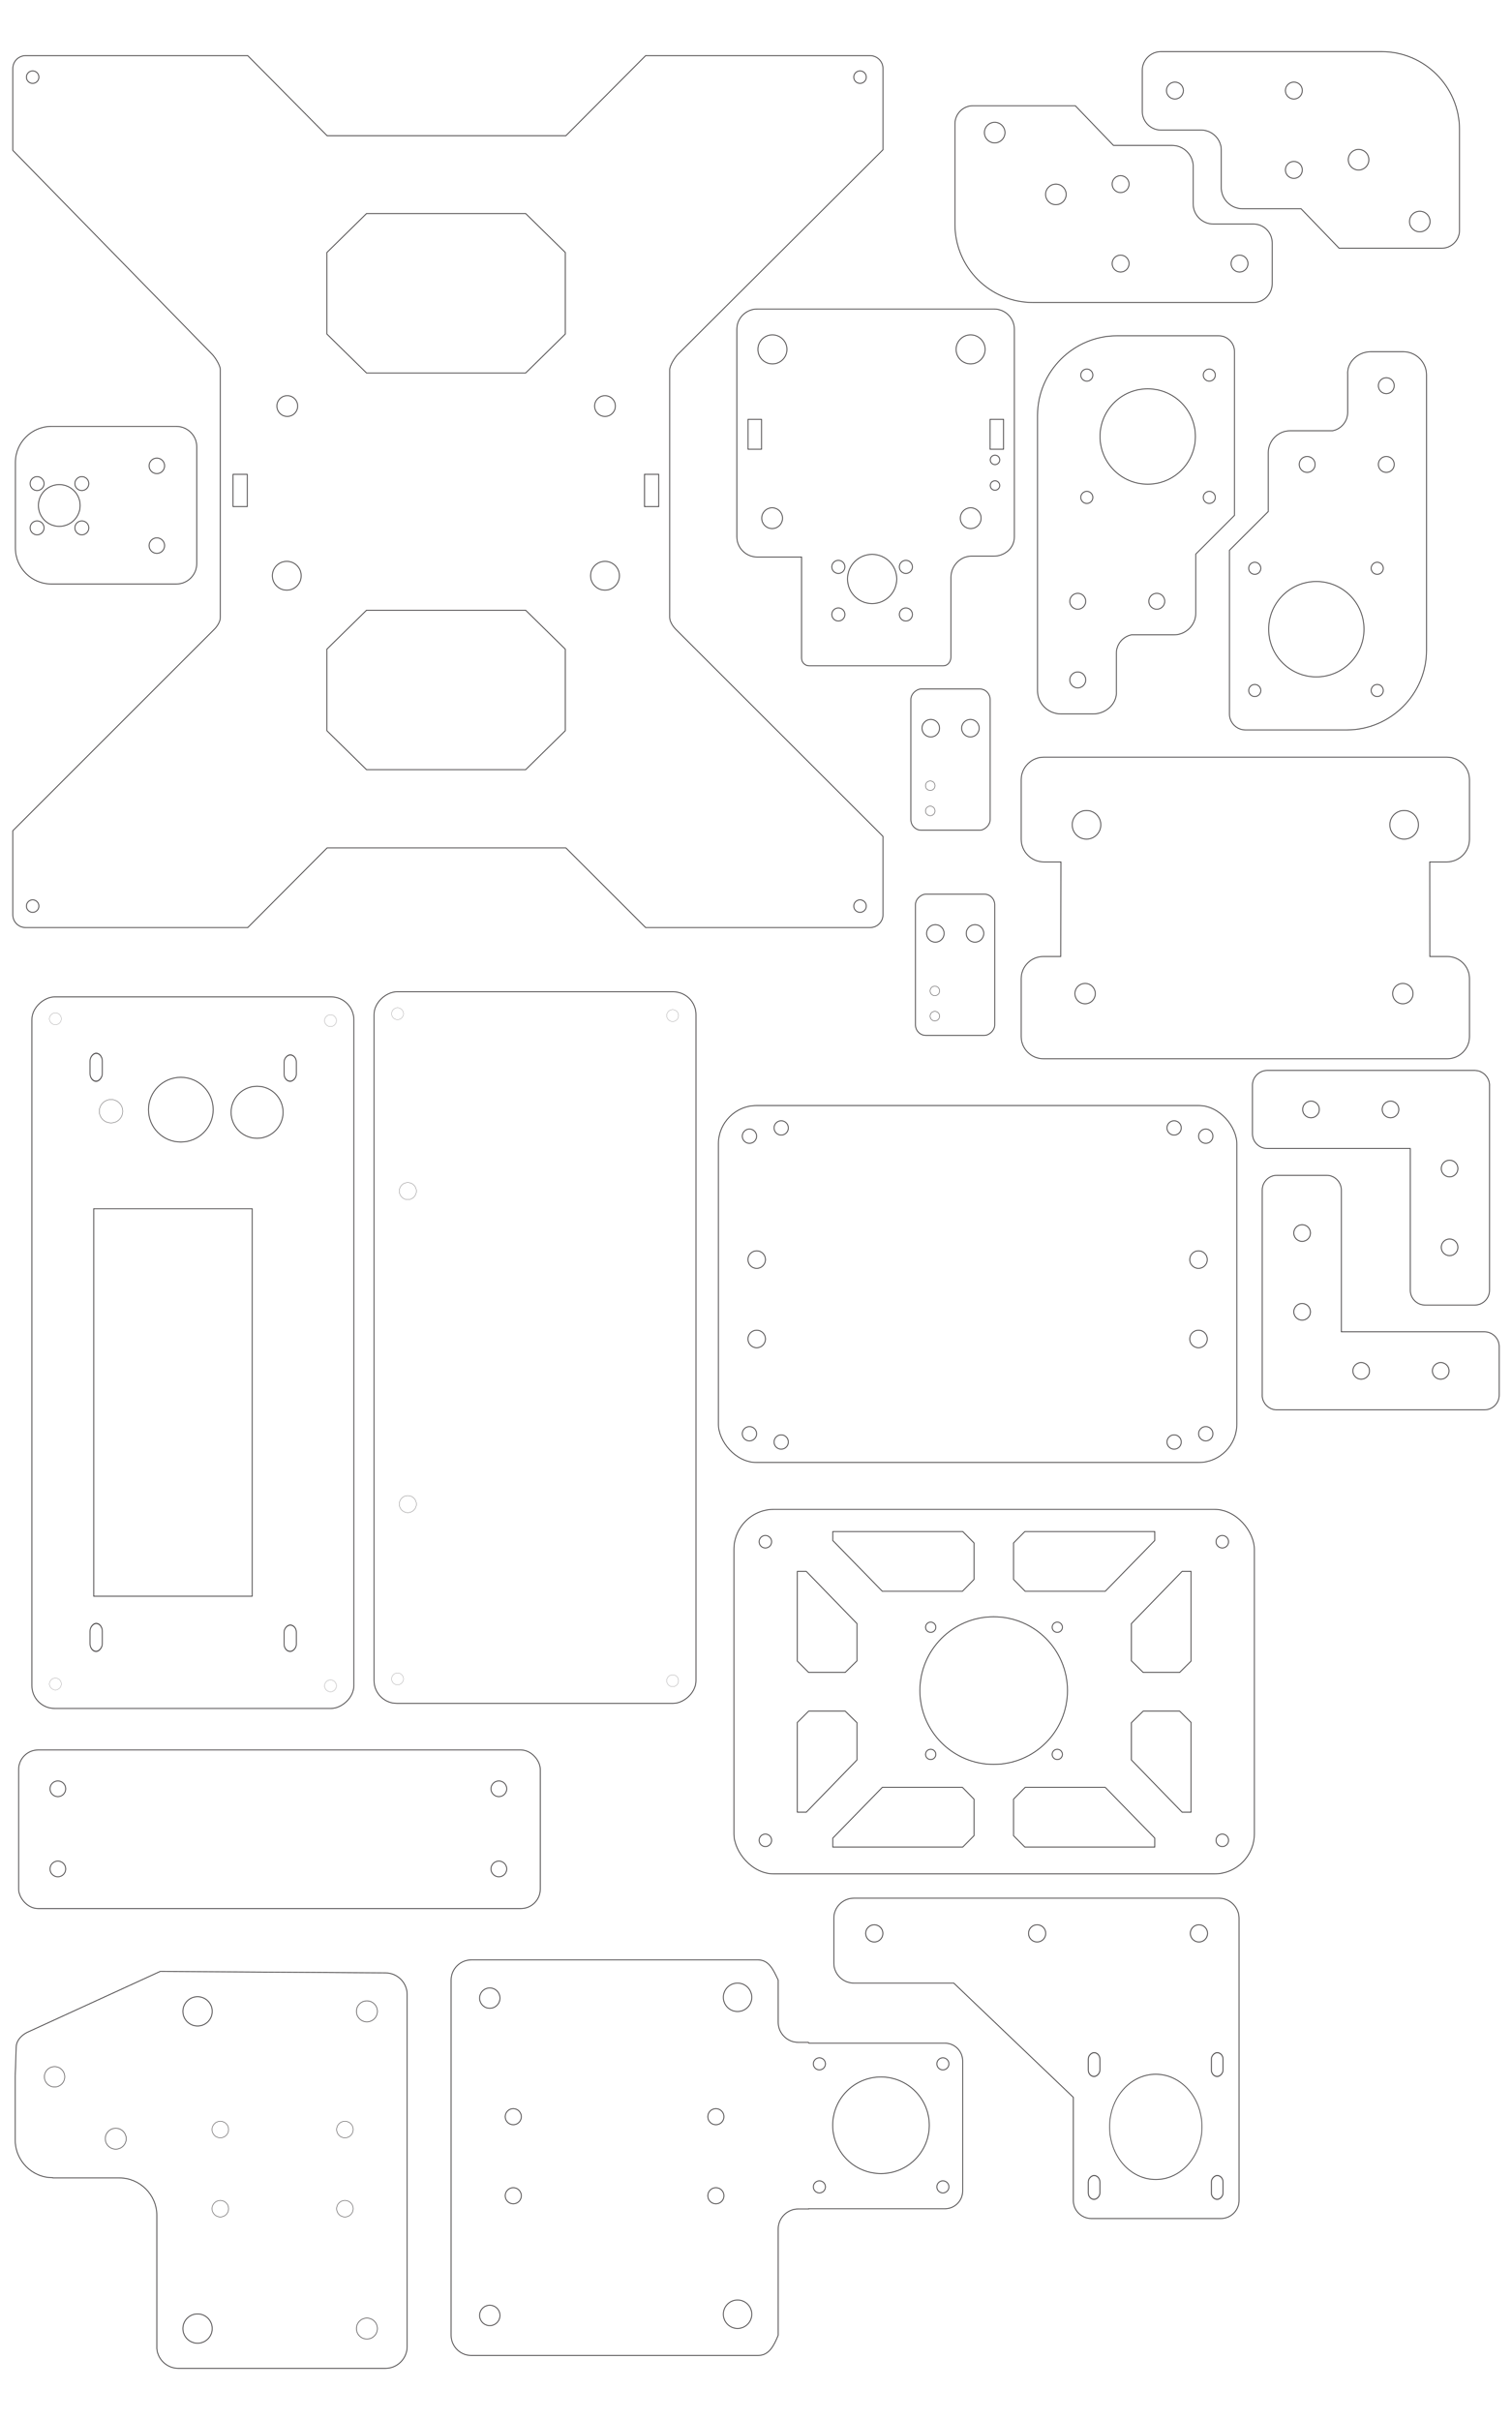 <?xml version="1.0" encoding="UTF-8"?>
<!DOCTYPE svg PUBLIC "-//W3C//DTD SVG 1.1//EN" "http://www.w3.org/Graphics/SVG/1.1/DTD/svg11.dtd">
<!-- Creator: CorelDRAW X7 -->
<svg xmlns="http://www.w3.org/2000/svg" xml:space="preserve" width="15in" height="24in" version="1.1" style="shape-rendering:geometricPrecision; text-rendering:geometricPrecision; image-rendering:optimizeQuality; fill-rule:evenodd; clip-rule:evenodd"
viewBox="0 0 15000 24000"
 xmlns:xlink="http://www.w3.org/1999/xlink">
 <defs>
  <style type="text/css">
   <![CDATA[
    .str0 {stroke:#373435;stroke-width:7.874}
    .fil0 {fill:none}
   ]]>
  </style>
 </defs>
 <g id="Capa_x0020_1">
  <g id="_486513784">
   <g>
    <path class="fil0 str0" d="M12292 19024l0 444 0 2355c0,98 -81,179 -180,179l-1285 0c-99,0 -179,-81 -179,-179l0 -1023 -1186 -1133 -991 0c-110,0 -199,-90 -199,-199l0 -444c0,-109 89,-199 199,-199l3622 0c109,0 199,90 199,199z"/>
    <circle class="fil0 str0" transform="matrix(2.64845E-014 1 -0.878 2.32444E-014 11466 21093)" r="522"/>
    <circle class="fil0 str0" transform="matrix(2.72864E-014 1.03 -1.03 2.72864E-014 11894.3 19174.1)" r="83"/>
    <circle class="fil0 str0" transform="matrix(2.72864E-014 1.03 -1.03 2.72864E-014 10289 19174.1)" r="83"/>
    <circle class="fil0 str0" transform="matrix(2.72864E-014 1.03 -1.03 2.72864E-014 8673.49 19174.1)" r="83"/>
    <rect class="fil0 str0" transform="matrix(3.06299E-014 1.157 -1.048 2.77664E-014 12133.2 20357.1)" width="204" height="110" rx="55" ry="55"/>
    <rect class="fil0 str0" transform="matrix(3.06299E-014 1.157 -1.048 2.77664E-014 12133.2 21575.7)" width="204" height="110" rx="55" ry="55"/>
    <rect class="fil0 str0" transform="matrix(3.06299E-014 1.157 -1.048 2.77664E-014 10911.6 20357.1)" width="204" height="110" rx="55" ry="55"/>
    <rect class="fil0 str0" transform="matrix(3.06299E-014 1.157 -1.048 2.77664E-014 10911.6 21575.7)" width="204" height="110" rx="55" ry="55"/>
   </g>
   <g>
    <path class="fil0 str0" d="M11075 6853c10,125 -103,227 -229,227l-322 0c-127,0 -231,-103 -231,-230 0,-910 0,-1820 0,-2730 0,-435 356,-790 790,-790l67 0 940 0c87,0 157,71 157,158l0 1623 -384 384 0 585c0,119 -98,216 -217,216l-422 0c-85,18 -149,93 -149,183l0 374z"/>
    <circle class="fil0 str0" cx="11386" cy="4329" r="473"/>
    <circle class="fil0 str0" cx="10782" cy="3720" r="60"/>
    <circle class="fil0 str0" cx="11997" cy="3720" r="60"/>
    <circle class="fil0 str0" cx="10782" cy="4933" r="60"/>
    <circle class="fil0 str0" cx="11997" cy="4933" r="60"/>
    <circle class="fil0 str0" cx="10692" cy="5963" r="79"/>
    <circle class="fil0 str0" cx="11476" cy="5963" r="79"/>
    <circle class="fil0 str0" cx="10692" cy="6743" r="79"/>
   </g>
   <g>
    <rect class="fil0 str0" transform="matrix(2.65908E-014 1.004 -1 2.64845E-014 3510.21 9886.28)" width="7029" height="3194" rx="226" ry="226"/>
    <rect class="fil0 str0" transform="matrix(2.64845E-014 1 -1 2.64845E-014 2501.97 11987.4)" width="3843" height="1572"/>
    <circle class="fil0 str0" transform="matrix(2.64845E-014 1 -1 2.64845E-014 1793.91 11005)" r="321"/>
    <circle class="fil0 str0" transform="matrix(2.64845E-014 1 -1 2.64845E-014 2550.37 11030.8)" r="258"/>
    <circle class="fil0 str0" transform="matrix(6.02919E-015 0.228 -0.228 6.02919E-015 3278.7 10122.2)" r="258"/>
    <circle class="fil0 str0" transform="matrix(6.02919E-015 0.228 -0.228 6.02919E-015 549.482 10103.8)" r="258"/>
    <circle class="fil0 str0" transform="matrix(6.02919E-015 0.228 -0.228 6.02919E-015 3278.7 16718.9)" r="258"/>
    <circle class="fil0 str0" transform="matrix(6.02919E-015 0.228 -0.228 6.02919E-015 549.482 16700.5)" r="258"/>
    <rect class="fil0 str0" transform="matrix(3.16344E-014 1.194 -1 2.64845E-014 2940.16 10461.9)" width="219" height="122" rx="61" ry="61"/>
    <rect class="fil0 str0" transform="matrix(3.35951E-014 1.268 -1 2.64845E-014 1014.91 10445.7)" width="219" height="122" rx="61" ry="61"/>
    <rect class="fil0 str0" transform="matrix(3.16344E-014 1.194 -1 2.64845E-014 2940.16 16116.2)" width="219" height="122" rx="61" ry="61"/>
    <rect class="fil0 str0" transform="matrix(3.35951E-014 1.268 -1 2.64845E-014 1014.91 16100)" width="219" height="122" rx="61" ry="61"/>
    <circle class="fil0 str0" transform="matrix(1.19217E-014 0.45 -0.45 1.19217E-014 1101.56 11020.7)" r="258"/>
   </g>
   <g>
    <rect class="fil0 str0" x="185" y="17355" width="5175" height="1573" rx="193" ry="194"/>
    <circle class="fil0 str0" cx="574" cy="17740" r="78"/>
    <circle class="fil0 str0" cx="574" cy="18535" r="78"/>
    <circle class="fil0 str0" cx="4949" cy="17740" r="78"/>
    <circle class="fil0 str0" cx="4949" cy="18535" r="78"/>
   </g>
   <g>
    <rect class="fil0 str0" transform="matrix(2.66838E-014 1.008 -0.987 2.61367E-014 9868.4 8867.6)" width="1390" height="797" rx="105" ry="105"/>
    <circle class="fil0 str0" transform="matrix(2.64845E-014 1 -1 2.64845E-014 9672.57 9257.01)" r="87"/>
    <circle class="fil0 str0" transform="matrix(2.64845E-014 1 -1 2.64845E-014 9279.43 9257.01)" r="87"/>
    <circle class="fil0 str0" transform="matrix(1.44454E-014 0.545 -0.545 1.44454E-014 9274.16 9827.06)" r="87"/>
    <circle class="fil0 str0" transform="matrix(1.44454E-014 0.545 -0.545 1.44454E-014 9274.16 10077.4)" r="87"/>
   </g>
   <g>
    <path class="fil0 str0" d="M14777 10763l0 480 0 1553c0,81 -66,147 -146,147l-493 0c-81,0 -147,-66 -147,-147l0 -1406 -1419 0c-81,0 -147,-66 -147,-147l0 -480c0,-80 66,-147 147,-147l1566 0 493 0 0 0c1,0 2,0 3,0l0 0c2,0 3,1 4,1l0 0c1,0 3,0 4,0l0 0c1,0 2,0 4,0l0 0c1,0 2,0 3,1l0 0c1,0 3,0 4,0l0 0c1,0 2,0 3,1l0 0c2,0 3,0 4,0l0 0c1,1 2,1 4,1l0 0c1,0 2,1 3,1l0 0c1,0 2,1 4,1l0 0c1,0 2,1 3,1l0 0c2,1 5,2 7,2l0 0c2,1 4,2 6,3l0 0c2,0 3,1 4,1l0 0c1,1 2,1 3,2l0 0c1,0 2,1 3,2l0 0c3,1 6,3 9,5l0 0c1,0 2,1 3,2l0 0c6,3 12,8 17,12l0 0c14,13 26,28 35,45l0 0c3,6 6,13 8,19 1,1 1,3 1,4l0 0c1,1 1,2 1,3l0 0c1,1 1,3 1,4l0 0c1,1 1,2 1,3l0 0c0,1 1,3 1,4l0 0c0,1 0,2 1,3l0 0c0,2 0,3 0,4l0 0c0,1 1,2 1,4l0 0c0,1 0,2 0,3l0 0c0,2 0,3 1,4l0 0c0,1 0,3 0,4l0 0c0,1 0,2 0,4l0 0c0,1 0,2 0,3l0 0zm-103 -140c2,1 5,2 7,2m0 0c2,1 4,2 6,3"/>
    <circle class="fil0 str0" transform="matrix(2.70452E-014 1.021 -1.021 2.70452E-014 13794.8 11002.9)" r="81"/>
    <circle class="fil0 str0" transform="matrix(2.70452E-014 1.021 -1.021 2.70452E-014 13005.8 11002.9)" r="81"/>
    <circle class="fil0 str0" transform="matrix(2.70452E-014 1.021 -1.021 2.70452E-014 14380.8 11588.8)" r="81"/>
    <circle class="fil0 str0" transform="matrix(2.70452E-014 1.021 -1.021 2.70452E-014 14380.8 12370.1)" r="81"/>
   </g>
   <g>
    <path class="fil0 str0" d="M7521 23360l-2846 0c-110,0 -200,-91 -200,-201l0 -3521c0,-111 90,-201 200,-201l2846 0c109,0 152,101 199,200l0 418c0,110 90,200 200,200l100 0 4 8 1351 0c96,0 175,79 175,175l0 1292c0,96 -79,175 -175,175l-1352 0 0 2 -103 0c-110,0 -200,90 -200,199l0 1054c-42,102 -90,200 -199,200z"/>
    <circle class="fil0 str0" cx="8740" cy="21077" r="479"/>
    <circle class="fil0 str0" cx="9354" cy="21688" r="60"/>
    <circle class="fil0 str0" cx="9354" cy="20468" r="60"/>
    <circle class="fil0 str0" cx="8129" cy="21688" r="60"/>
    <circle class="fil0 str0" cx="8129" cy="20468" r="60"/>
    <circle class="fil0 str0" cx="7102" cy="21776" r="80"/>
    <circle class="fil0 str0" cx="7317" cy="19808" r="141"/>
    <circle class="fil0 str0" cx="7317" cy="22951" r="141"/>
    <circle class="fil0 str0" cx="5092" cy="21776" r="80"/>
    <circle class="fil0 str0" cx="7102" cy="20992" r="80"/>
    <circle class="fil0 str0" cx="5092" cy="20992" r="80"/>
    <circle class="fil0 str0" cx="4859" cy="19816" r="101"/>
    <circle class="fil0 str0" cx="4859" cy="22963" r="101"/>
   </g>
   <g>
    <path class="fil0 str0" d="M12907 2070l-581 0c-112,0 -204,-88 -210,-198l0 -382c0,-110 -90,-200 -200,-200l-38 0 0 0 -361 0c-102,0 -185,-84 -185,-186l0 -406c0,-102 83,-186 185,-186l1768 0 422 0c425,0 772,348 772,772l0 1001c0,98 -80,177 -177,177l-1017 0 -378 -392z"/>
    <circle class="fil0 str0" cx="13478" cy="1584" r="102"/>
    <circle class="fil0 str0" cx="14085" cy="2197" r="102"/>
    <circle class="fil0 str0" cx="12836" cy="898" r="84"/>
    <circle class="fil0 str0" cx="12836" cy="1685" r="84"/>
    <circle class="fil0 str0" cx="11656" cy="898" r="84"/>
   </g>
   <g>
    <path class="fil0 str0" d="M509 4229l1241 0c111,0 202,91 202,201l0 1160c0,111 -91,202 -202,202l-1241 0c-196,0 -356,-160 -356,-355l0 -853c0,-195 160,-355 356,-355z"/>
    <circle class="fil0 str0" cx="588" cy="5013" r="207"/>
    <circle class="fil0 str0" cx="812" cy="4796" r="69"/>
    <circle class="fil0 str0" cx="368" cy="4796" r="69"/>
    <circle class="fil0 str0" cx="812" cy="5235" r="69"/>
    <circle class="fil0 str0" cx="368" cy="5235" r="69"/>
    <circle class="fil0 str0" cx="1556" cy="4620" r="77"/>
    <circle class="fil0 str0" cx="1556" cy="5411" r="77"/>
   </g>
   <g>
    <path class="fil0 str0" d="M7511 3065l2351 0c111,0 201,90 201,200l0 2059c0,116 -99,191 -205,192l-224 0c-110,0 -200,99 -200,209l0 793 -1 10c-5,41 -34,75 -75,75l-1331 0c-41,0 -75,-34 -75,-75l0 -1004 -441 0c-110,0 -201,-90 -201,-200l0 -2059c0,-110 91,-200 201,-200z"/>
    <circle class="fil0 str0" cx="7663" cy="3465" r="144"/>
    <circle class="fil0 str0" cx="9629" cy="3465" r="144"/>
    <circle class="fil0 str0" cx="7660" cy="5139" r="103"/>
    <circle class="fil0 str0" cx="9630" cy="5139" r="103"/>
    <rect class="fil0 str0" x="7421" y="4159" width="134" height="296"/>
    <rect class="fil0 str0" x="9822" y="4159" width="134" height="296"/>
    <circle class="fil0 str0" cx="8652" cy="5742" r="244"/>
    <circle class="fil0 str0" cx="8987" cy="5622" r="65"/>
    <circle class="fil0 str0" cx="8317" cy="5622" r="65"/>
    <circle class="fil0 str0" cx="8987" cy="6094" r="65"/>
    <circle class="fil0 str0" cx="8317" cy="6094" r="65"/>
    <circle class="fil0 str0" cx="9871" cy="4815" r="47"/>
    <circle class="fil0 str0" cx="9871" cy="4561" r="47"/>
   </g>
   <g>
    <path class="fil0 str0" d="M254 9199l2204 0 787 -790 2369 0 791 790 2227 0c70,0 128,-57 128,-127l0 -777 -2054 -2052c-29,-29 -62,-78 -62,-120l0 -2456c0,-42 51,-122 80,-152l2036 -2030 0 -805c0,-71 -58,-128 -128,-128l-2227 0 -791 794 -2369 0 -787 -794 -2204 0c-70,0 -127,57 -127,128l0 811 1979 2024c29,30 80,110 80,152l0 2456c0,42 -32,91 -62,120l-1997 1996 0 833c0,70 57,127 127,127z"/>
    <polygon class="fil0 str0" points="3636,3699 3646,3699 5215,3699 5608,3313 5608,2504 5215,2118 3636,2118 3243,2504 3243,3313 "/>
    <circle class="fil0 str0" cx="2850" cy="4027" r="103"/>
    <circle class="fil0 str0" cx="6002" cy="4027" r="103"/>
    <polygon class="fil0 str0" points="3636,6052 3646,6052 5215,6052 5608,6438 5608,7247 5215,7633 3636,7633 3243,7247 3243,6438 "/>
    <circle class="fil0 str0" cx="2845" cy="5710" r="143"/>
    <circle class="fil0 str0" cx="6002" cy="5710" r="143"/>
    <rect class="fil0 str0" x="2312" y="4704" width="141" height="320"/>
    <rect class="fil0 str0" x="6394" y="4704" width="141" height="320"/>
    <g>
     <circle class="fil0 str0" cx="324" cy="8986" r="62"/>
     <circle class="fil0 str0" cx="8532" cy="8986" r="62"/>
    </g>
    <g>
     <circle class="fil0 str0" cx="324" cy="765" r="62"/>
     <circle class="fil0 str0" cx="8532" cy="765" r="62"/>
    </g>
   </g>
   <g>
    <rect class="fil0 str0" transform="matrix(2.66838E-014 1.008 -0.987 2.61367E-014 9822.83 6832.43)" width="1390" height="797" rx="105" ry="105"/>
    <circle class="fil0 str0" transform="matrix(2.64845E-014 1 -1 2.64845E-014 9627 7221.83)" r="87"/>
    <circle class="fil0 str0" transform="matrix(2.64845E-014 1 -1 2.64845E-014 9233.86 7221.83)" r="87"/>
    <circle class="fil0 str0" transform="matrix(1.44454E-014 0.545 -0.545 1.44454E-014 9228.59 7791.89)" r="87"/>
    <circle class="fil0 str0" transform="matrix(1.44454E-014 0.545 -0.545 1.44454E-014 9228.59 8042.19)" r="87"/>
   </g>
   <g>
    <rect class="fil0 str0" x="7127" y="10964" width="5143" height="3540" rx="379" ry="381"/>
    <g>
     <circle class="fil0 str0" cx="11962" cy="11268" r="71"/>
     <circle class="fil0 str0" cx="11648" cy="11186" r="71"/>
    </g>
    <circle class="fil0 str0" cx="11890" cy="12492" r="87"/>
    <g>
     <circle class="fil0 str0" cx="11962" cy="14219" r="71"/>
     <circle class="fil0 str0" cx="11648" cy="14301" r="71"/>
    </g>
    <circle class="fil0 str0" cx="11890" cy="13279" r="87"/>
    <g>
     <circle class="fil0 str0" cx="7435" cy="11268" r="71"/>
     <circle class="fil0 str0" cx="7750" cy="11186" r="71"/>
    </g>
    <circle class="fil0 str0" cx="7507" cy="12492" r="87"/>
    <g>
     <circle class="fil0 str0" cx="7435" cy="14219" r="71"/>
     <circle class="fil0 str0" cx="7750" cy="14301" r="71"/>
    </g>
    <circle class="fil0 str0" cx="7507" cy="13279" r="87"/>
   </g>
   <g>
    <rect class="fil0 str0" x="7281" y="14969" width="5163" height="3615" rx="396" ry="398"/>
    <circle class="fil0 str0" cx="9858" cy="16766" r="732"/>
    <circle class="fil0 str0" cx="9233" cy="16138" r="51"/>
    <circle class="fil0 str0" cx="10489" cy="16138" r="51"/>
    <circle class="fil0 str0" cx="9233" cy="17399" r="51"/>
    <circle class="fil0 str0" cx="10489" cy="17399" r="51"/>
    <polygon class="fil0 str0" points="10170,17726 10965,17726 11456,18229 11456,18318 10167,18318 10055,18205 10055,17843 "/>
    <polygon class="fil0 str0" points="9548,17726 8753,17726 8262,18229 8262,18318 9551,18318 9663,18205 9663,17843 "/>
    <polygon class="fil0 str0" points="10170,15781 10965,15781 11456,15278 11456,15189 10167,15189 10055,15302 10055,15664 "/>
    <polygon class="fil0 str0" points="9548,15781 8753,15781 8262,15278 8262,15189 9551,15189 9663,15302 9663,15664 "/>
    <polygon class="fil0 str0" points="8502,17085 8502,17454 7999,17972 7910,17972 7910,17082 8022,16970 8385,16970 "/>
    <polygon class="fil0 str0" points="8502,16471 8502,16102 7999,15584 7910,15584 7910,16474 8022,16586 8385,16586 "/>
    <polygon class="fil0 str0" points="11224,17085 11224,17454 11727,17972 11816,17972 11816,17082 11703,16970 11341,16970 "/>
    <polygon class="fil0 str0" points="11224,16471 11224,16102 11727,15584 11816,15584 11816,16474 11703,16586 11341,16586 "/>
    <circle class="fil0 str0" cx="7593" cy="15290" r="62"/>
    <circle class="fil0 str0" cx="12126" cy="15290" r="62"/>
    <circle class="fil0 str0" cx="7593" cy="18251" r="62"/>
    <circle class="fil0 str0" cx="12126" cy="18251" r="62"/>
   </g>
   <g>
    <rect class="fil0 str0" transform="matrix(2.65908E-014 1.004 -1 2.64845E-014 6904.63 9835.96)" width="7029" height="3194" rx="226" ry="226"/>
    <circle class="fil0 str0" transform="matrix(6.02919E-015 0.228 -0.228 6.02919E-015 6673.12 10071.9)" r="258"/>
    <circle class="fil0 str0" transform="matrix(6.02919E-015 0.228 -0.228 6.02919E-015 3943.9 10053.5)" r="258"/>
    <circle class="fil0 str0" transform="matrix(6.02919E-015 0.228 -0.228 6.02919E-015 6673.12 16668.5)" r="258"/>
    <circle class="fil0 str0" transform="matrix(6.02919E-015 0.228 -0.228 6.02919E-015 3943.9 16650.2)" r="258"/>
    <g>
     <circle class="fil0 str0" transform="matrix(8.67725E-015 0.328 -0.328 8.67725E-015 4045.84 14917)" r="258"/>
     <circle class="fil0 str0" transform="matrix(8.67725E-015 0.328 -0.328 8.67725E-015 4045.84 11812.6)" r="258"/>
    </g>
   </g>
   <g>
    <path class="fil0 str0" d="M13370 3716c-10,-126 103,-228 229,-228l322 0c127,0 231,104 231,230 0,911 0,1821 0,2731 0,434 -356,790 -790,790l-67 0 -940 0c-87,0 -158,-71 -158,-158l0 -1624 385 -384 0 -584c0,-119 98,-217 217,-217l422 0c85,-17 149,-93 149,-183l0 -373z"/>
    <circle class="fil0 str0" cx="13059" cy="6240" r="473"/>
    <circle class="fil0 str0" cx="13663" cy="6848" r="60"/>
    <circle class="fil0 str0" cx="12448" cy="6848" r="60"/>
    <circle class="fil0 str0" cx="13663" cy="5636" r="60"/>
    <circle class="fil0 str0" cx="12448" cy="5636" r="60"/>
    <circle class="fil0 str0" cx="13753" cy="4606" r="79"/>
    <circle class="fil0 str0" cx="12968" cy="4606" r="79"/>
    <circle class="fil0 str0" cx="13753" cy="3825" r="79"/>
   </g>
   <g>
    <circle class="fil0 str0" cx="10779" cy="8180" r="142"/>
    <path class="fil0 str0" d="M10356 7509l3997 0c124,0 225,101 225,224l0 590c0,124 -101,225 -225,225l-169 0 1 938 174 0c120,0 219,98 219,219l0 576c0,120 -99,219 -219,219l-4009 0c-120,0 -219,-99 -219,-219l0 -576c0,-121 99,-219 219,-219l173 0 2 -938 -169 0c-124,0 -225,-101 -225,-225l0 -590c0,-123 101,-224 225,-224z"/>
    <circle class="fil0 str0" cx="10765" cy="9854" r="101"/>
    <circle class="fil0 str0" cx="13930" cy="8180" r="142"/>
    <circle class="fil0 str0" cx="13917" cy="9854" r="101"/>
   </g>
   <g>
    <path class="fil0 str0" d="M12522 13835l0 -480 0 -1552c0,-81 66,-147 146,-147l493 0c80,0 146,66 146,147l0 1405 1420 0c80,0 146,66 146,147l0 480c0,81 -66,147 -146,147l-1566 0 -493 0 0 0c-1,0 -2,0 -4,0l0 0c-1,0 -2,0 -3,0l0 0c-2,0 -3,0 -4,0l0 0c-1,0 -3,0 -4,-1l0 0c-1,0 -2,0 -4,0l0 0c-1,0 -2,0 -3,-1l0 0c-1,0 -3,0 -4,0l0 0c-1,0 -2,-1 -3,-1l0 0c-2,0 -3,0 -4,-1l0 0c-1,0 -2,0 -3,0l0 0c-2,-1 -3,-1 -4,-1l0 0c-1,-1 -2,-1 -3,-1l0 0c-3,-1 -5,-2 -7,-3l0 0c-2,-1 -5,-1 -7,-2l0 0c-1,-1 -2,-1 -3,-2l0 0c-1,0 -2,-1 -3,-1l0 0c-1,-1 -2,-1 -3,-2l0 0c-4,-2 -7,-3 -10,-5l0 0c-1,-1 -2,-1 -3,-2l0 0c-6,-4 -11,-8 -17,-13l0 0c-14,-12 -26,-27 -34,-44l0 0c-4,-6 -6,-13 -9,-20 0,-1 0,-2 -1,-3l0 0c0,-1 0,-2 -1,-4l0 0c0,-1 0,-2 -1,-3l0 0c0,-1 0,-2 -1,-4l0 0c0,-1 0,-2 0,-3l0 0c-1,-1 -1,-3 -1,-4l0 0c0,-1 0,-2 -1,-3l0 0c0,-2 0,-3 0,-4l0 0c0,-1 0,-3 -1,-4l0 0c0,-1 0,-2 0,-3l0 -1c0,-1 0,-2 0,-3l0 0c0,-1 0,-3 0,-4l0 0c0,-1 0,-2 0,-4l0 0zm103 141c-3,-1 -5,-2 -7,-3m0 0c-2,-1 -5,-1 -7,-2"/>
    <circle class="fil0 str0" transform="matrix(-2.70452E-014 -1.021 1.021 -2.70452E-014 13503.8 13595.7)" r="81"/>
    <circle class="fil0 str0" transform="matrix(-2.70452E-014 -1.021 1.021 -2.70452E-014 14292.9 13595.7)" r="81"/>
    <circle class="fil0 str0" transform="matrix(-2.70452E-014 -1.021 1.021 -2.70452E-014 12917.9 13009.7)" r="81"/>
    <circle class="fil0 str0" transform="matrix(-2.70452E-014 -1.021 1.021 -2.70452E-014 12917.9 12228.5)" r="81"/>
   </g>
   <g>
    <path class="fil0 str0" d="M280 20151l1310 -600 2234 15c118,0 215,96 215,214l0 3493c0,118 -97,215 -215,215l-2054 0c-112,0 -205,-87 -214,-196l0 -1321c0,-204 -168,-372 -372,-372l-660 0 -1 -2c-205,0 -372,-168 -372,-373l0 -630 9 -271c1,-33 0,-49 16,-80 22,-42 63,-74 104,-92z"/>
    <circle class="fil0 str0" transform="matrix(2.68983E-014 -1.016 1.016 2.68983E-014 1959.93 23093.2)" r="143"/>
    <circle class="fil0 str0" transform="matrix(1.51938E-014 -0.574 0.574 1.51938E-014 2185.77 21904.5)" r="143"/>
    <circle class="fil0 str0" transform="matrix(1.92743E-014 -0.728 0.728 1.92743E-014 3639.98 23093.2)" r="143"/>
    <circle class="fil0 str0" transform="matrix(2.68983E-014 -1.016 1.016 2.68983E-014 1959.93 19947.4)" r="143"/>
    <circle class="fil0 str0" transform="matrix(1.92743E-014 -0.728 0.728 1.92743E-014 3639.98 19947.4)" r="143"/>
    <circle class="fil0 str0" transform="matrix(1.51938E-014 -0.574 0.574 1.51938E-014 2185.77 21119.5)" r="143"/>
    <circle class="fil0 str0" transform="matrix(1.51938E-014 -0.574 0.574 1.51938E-014 3421.85 21904.5)" r="143"/>
    <circle class="fil0 str0" transform="matrix(1.51938E-014 -0.574 0.574 1.51938E-014 3421.85 21119.5)" r="143"/>
    <circle class="fil0 str0" transform="matrix(1.92245E-014 -0.726 0.726 1.92245E-014 1148.34 21210.3)" r="143"/>
    <circle class="fil0 str0" transform="matrix(1.87058E-014 -0.706 0.706 1.87058E-014 541.38 20596.5)" r="143"/>
   </g>
   <g>
    <path class="fil0 str0" d="M11046 1442l581 0c112,0 204,88 210,198l0 382c0,110 90,200 200,200l38 0 0 0 361 0c102,0 185,84 185,186l0 406c0,102 -83,186 -185,186l-1768 0 -422 0c-425,0 -772,-348 -772,-772l0 -1001c0,-98 80,-178 177,-178l1017 0 378 393z"/>
    <circle class="fil0 str0" cx="10475" cy="1928" r="102"/>
    <circle class="fil0 str0" cx="9868" cy="1315" r="102"/>
    <circle class="fil0 str0" cx="11117" cy="2614" r="84"/>
    <circle class="fil0 str0" cx="11117" cy="1826" r="84"/>
    <circle class="fil0 str0" cx="12297" cy="2614" r="84"/>
   </g>
  </g>
 </g>
</svg>
